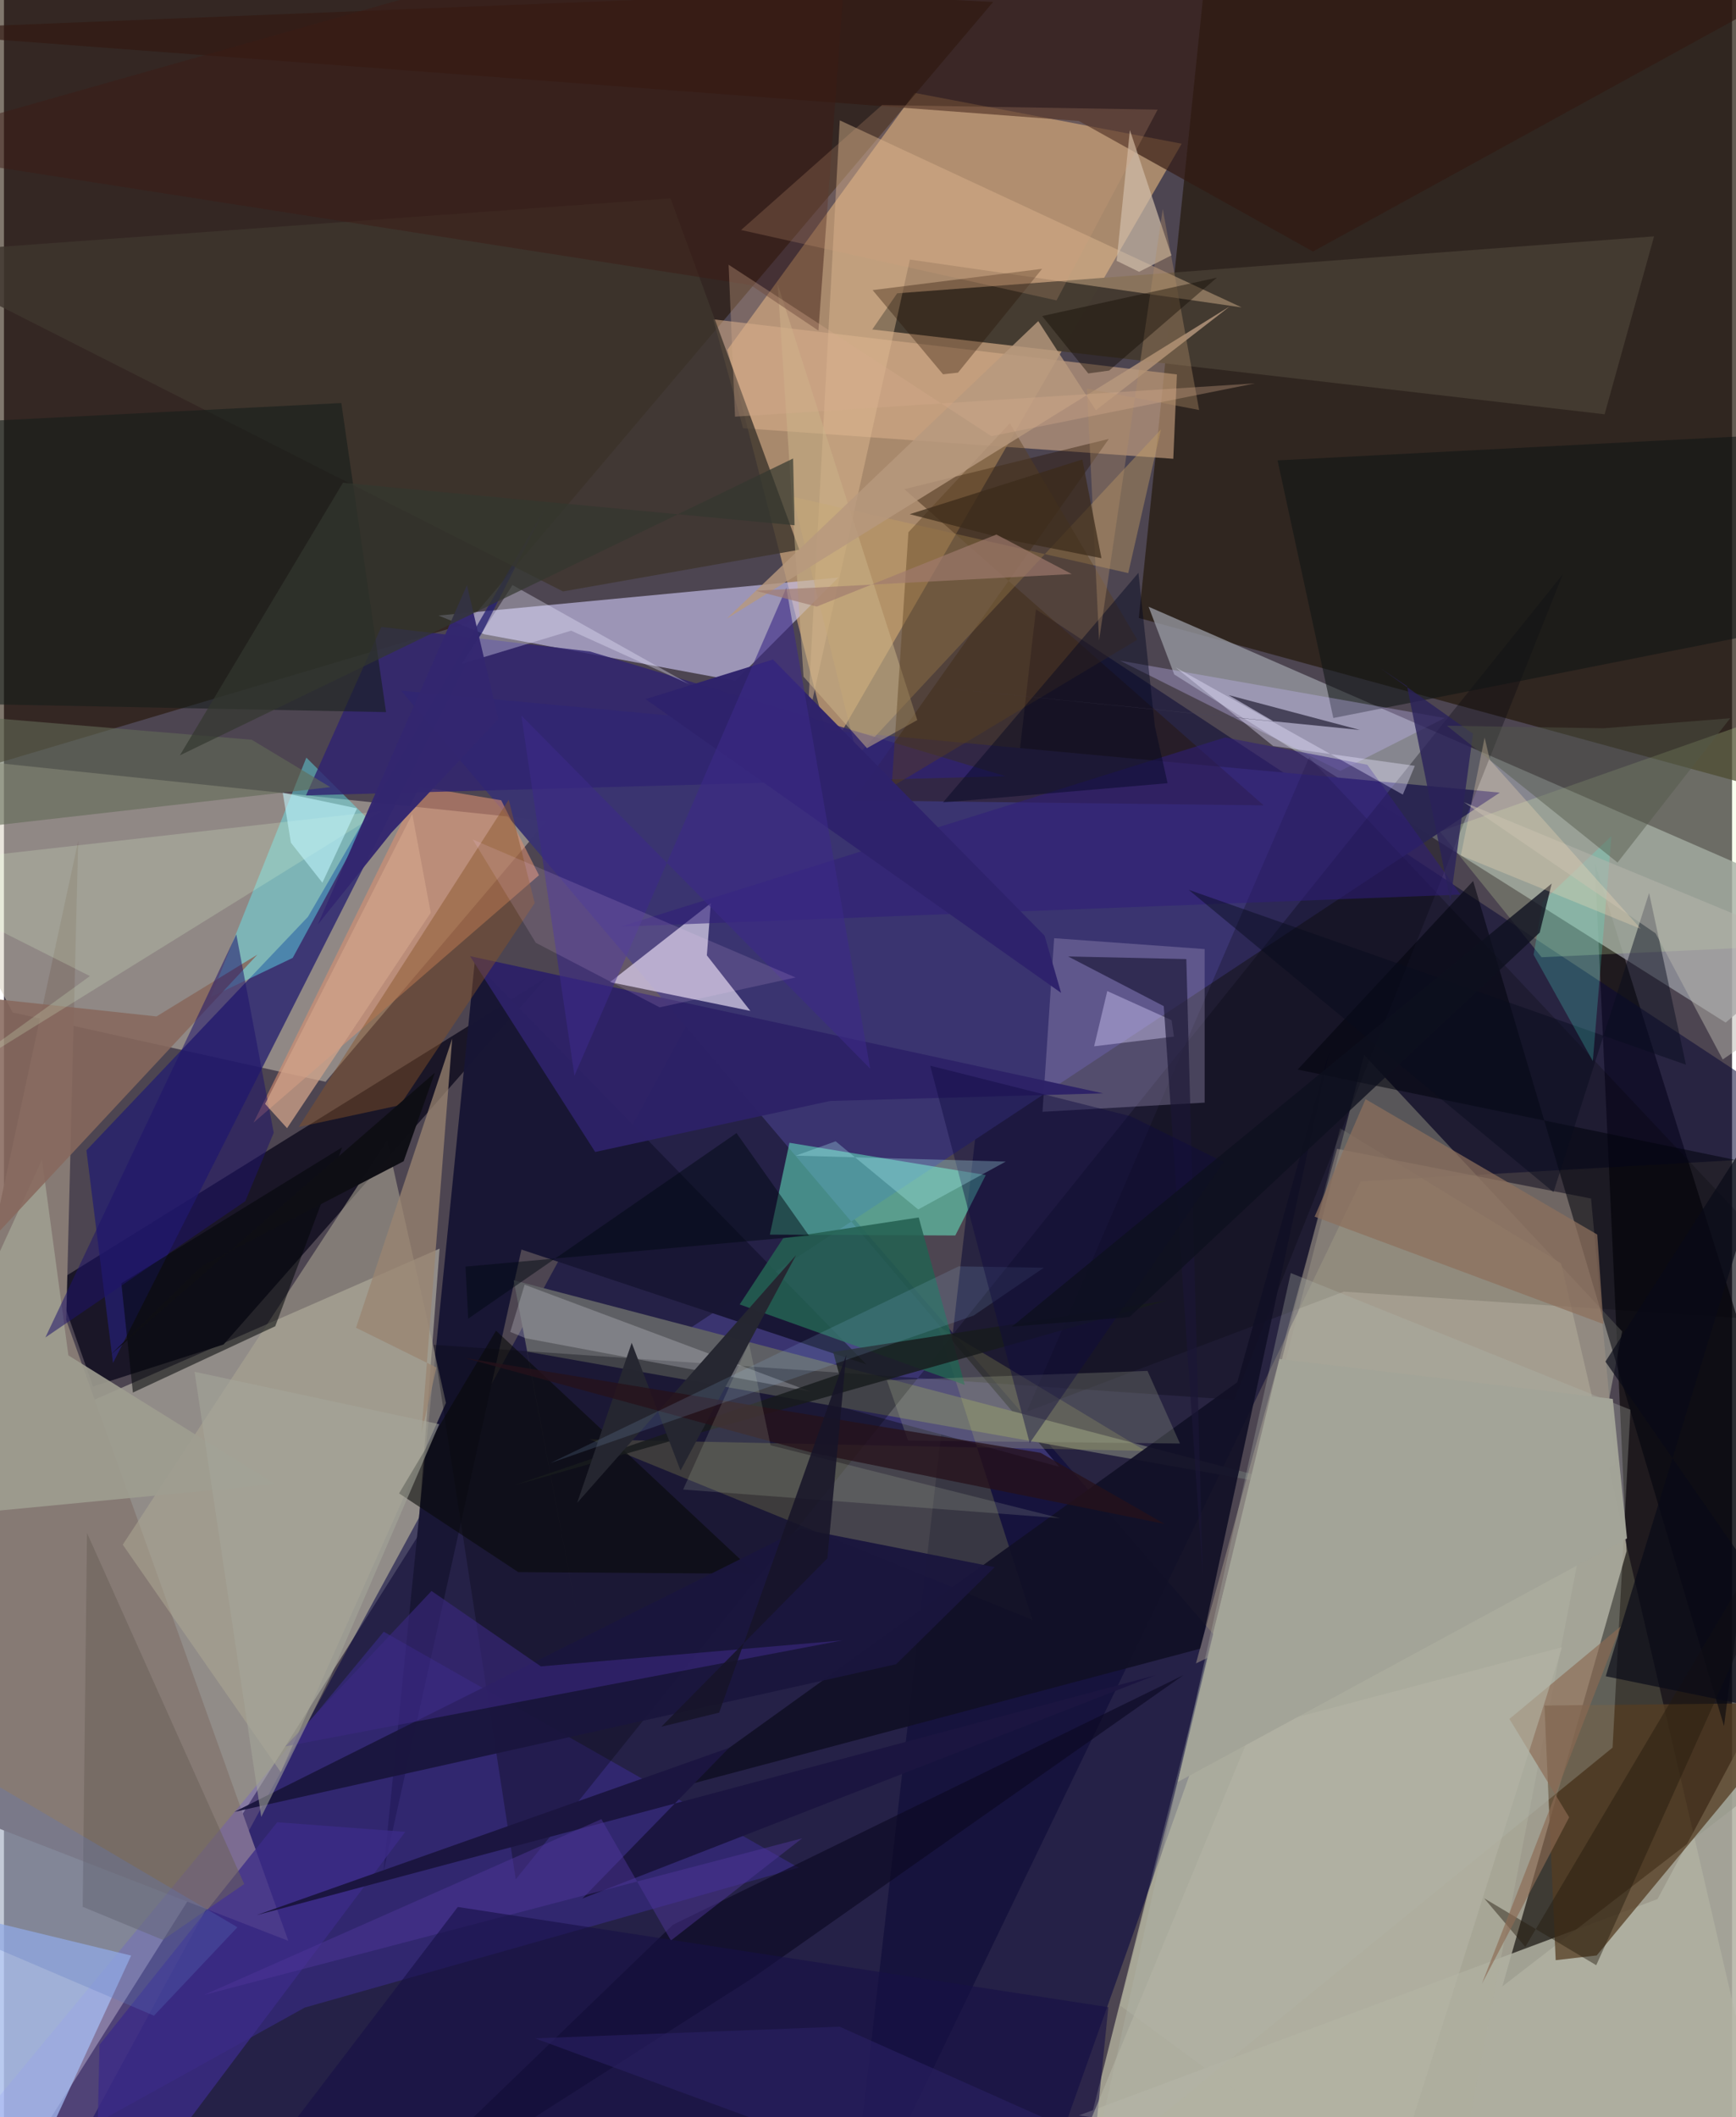<svg xmlns="http://www.w3.org/2000/svg" width="228" height="278" viewBox="0 0 836 1024"><path fill="#4d4551" d="M0 0h836v1024H0z"/><path fill="#d1d1b3" fill-opacity=".62" d="M521.45 1042.064l124.922-496.383 106.935 65.373L863.57 1086z"/><path fill="#d5d4c0" fill-opacity=".502" d="M210.742 603.91l-10.597 139.22L-16.26 1086-62 723.255z"/><path fill="#ebbc81" fill-opacity=".576" d="M350.007 169.145l49.871 194.07 169.865-293.71-129.19-24.576z"/><path fill="#00003f" fill-opacity=".525" d="M594.039 800.754l-90.189 254.032-467.325-18.59L330.25 495.852z"/><path fill="#060201" fill-opacity=".631" d="M898 827.29L724.872 960.765l60.113-210.484-15.307-332.656z"/><path fill="#251a0d" fill-opacity=".714" d="M549.001 298.903l32.776-316.477L896.09-62 898 394.155z"/><path fill="#d3cbb9" fill-opacity=".498" d="M262.704 396.912L-62 362.894 4.176 489.677l151.398 33.547z"/><path fill="#221200" fill-opacity=".573" d="M478.552.944L-35.9-25.286-62 386.645l286.206-85.191z"/><path fill="#0a0935" fill-opacity=".541" d="M408.279 1086l90.99-791.279L898 557.663l-241.575 13.758z"/><path fill="#9698a0" fill-opacity=".78" d="M894.881 442.217l-61.978 52.364-266.76-168.374-12.372-32.738z"/><path fill="#3b3571" fill-opacity=".996" d="M312.55 655.196l197.948 54.231-318.393-375.403 531.525 49.338z"/><path fill="#cac4f3" fill-opacity=".627" d="M232.377 306.778l-22.15-9.07 193.418-18.356-49.781 49.938z"/><path fill="#171425" fill-opacity=".941" d="M262.468 472.799L25.341 620.048l17.745 50.513 63.132-20.255z"/><path fill="#181634" fill-opacity=".984" d="M250.345 604.359l166.883 55.558-189.51-194.381-44.156 439.993z"/><path fill="#867a74" d="M35.923 406.711L-62 861.27l199.58 77.455L30.12 638.47z"/><path fill="#443a30" fill-opacity=".98" d="M798.286 114.316l-366.182 27.547-12.053 17.494 354.295 41.015z"/><path fill="#b0b1a2" fill-opacity=".863" d="M850.37 1071.357l-330.35-48.204 279.95-104.64L898 735.215z"/><path fill="#c7c0da" fill-opacity=".824" d="M341.958 436.863l-48.797 38.154 67.918 13.922-21.036-26.855z"/><path fill="#241e6f" fill-opacity=".765" d="M39.888 556.38l12.864 102.87 208.861-413.118L147.081 443.41z"/><path fill="#5b3cfc" fill-opacity=".224" d="M-62 1086l207.563-115.024 238.85-67.669L183.729 789.2z"/><path fill="#d8ae89" fill-opacity=".569" d="M357.559 207.107l208.128 14.794 1.759-40.8-224.3-26.655z"/><path fill="#5f6065" fill-opacity=".996" d="M639.171 722.26L253.05 653.736l24.193 127.31-30.644-161.82z"/><path fill="#67f6c9" fill-opacity=".498" d="M474.973 568.323l-14.739 29.24-89.703-.421 9.464-44.417z"/><path fill="#aead9d" fill-opacity=".553" d="M782.83 643.948l-124.84-133.7-118.026 459.763L697.359 1086z"/><path fill-opacity=".231" d="M648.161 624.74l241.657 16.136-258.397-274.532-136.575 316.42z"/><path fill="#aea893" fill-opacity=".549" d="M213.827 678.536l-79.918 178.581-76.431-110 127.898-195.286z"/><path fill="#331911" fill-opacity=".663" d="M-62 14.748l960-38.507-264.746 145.406L519.99 58.504z"/><path fill="#080812" fill-opacity=".329" d="M754.116 277.755L247.6 908.967l-39.802-258.549 387.383 26.615z"/><path fill="#a6bef5" fill-opacity=".722" d="M18.712 1038.624l42.826-92.776L-2.536 930.3l-12.18 135.28z"/><path fill="#f0f269" fill-opacity=".161" d="M497.651 783.568L451.79 641.194l100.474 60.564-268.874-5.572z"/><path fill="#dfbb94" fill-opacity=".443" d="M598.767 148.685l-194.43-90.473L388.64 349.84l49.62-224.296z"/><path fill="#a79bc1" fill-opacity=".341" d="M502.418 537.733l78.442-4.432-.003-74.272-72.809-5.249z"/><path fill="#62f0fa" fill-opacity=".42" d="M176.184 396.213L139.685 463.3l-39.679 19 46.283-115.865z"/><path fill="#111026" fill-opacity=".914" d="M578.956 797.348l62.149-288.586-44.454 159.782-273.536 196.763z"/><path fill="#271300" fill-opacity=".388" d="M435.56 236.583L609.396 389.52l-198.399-2.397 123.518-174.846z"/><path fill="#3e362e" fill-opacity=".82" d="M384.753 265.896L270.46 286.053-51.405 122.972l373.852-27.033z"/><path fill="#da9071" fill-opacity=".576" d="M240.546 387.061l18.277 36.26-138.086 119.68 80.3-162.573z"/><path fill="#543c22" fill-opacity=".749" d="M750.685 948.068l19.83-2.29 101.252-122.236-126.507 1.378z"/><path fill="#ddffb0" fill-opacity=".212" d="M743.857 462.978L898 455.834V330.698l-203.31 71.477z"/><path fill="#c2a064" fill-opacity=".416" d="M543.903 277.187l15.828-69.5-146.99 157.842-31.152-125.25z"/><path fill="#a19687" fill-opacity=".51" d="M779.597 708.388l-11.795-128.71-122.887-24.035-68.262 248.88z"/><path fill="#302371" fill-opacity=".808" d="M146.114 384.705l36.428-81.48 100.895 11.857 201.106 60.334z"/><path fill="#246152" fill-opacity=".871" d="M355.922 630.912l108.884 38.898-22.27-80.97-65.538 10.004z"/><path fill="#00020c" fill-opacity=".533" d="M832.113 834.827l34.365-267.836-240.625-49.67 84.894-91.196z"/><path fill="#2d2267" fill-opacity=".961" d="M225.479 462.456l60.532 94.71 113.692-24.674 132.059-3.676z"/><path fill="#9e9d90" fill-opacity=".902" d="M31.169 655.555l-12.766-94.737L-62 736.328l193.143-18.518z"/><path fill="#0f1515" fill-opacity=".557" d="M643.102 347.285L868.2 302.697l-23.188-91.888-228.881 11.858z"/><path fill="#151d19" fill-opacity=".561" d="M184.839 344.427l-21.63-149.506L-62 206.353l24.137 133.678z"/><path fill="#080a07" fill-opacity=".58" d="M363.69 761.185L238.044 643.594l-46.904 78.71 57.683 38.085z"/><path fill="#b1b8ad" fill-opacity=".302" d="M778.206 845.26l-252.47 205.7 96.786-435.246 164.32 66.128z"/><path fill="#d1beaa" fill-opacity=".698" d="M538.286 126.154l10.858 5.308 15.645-7.966-20.092-60.57z"/><path fill="#87685d" fill-opacity=".875" d="M-47.394 643.986L-62 477.008l135.796 14.607 48.816-29.915z"/><path fill="#e1e0e9" fill-opacity=".255" d="M390.337 673.139l-137.925-25.864-7.474-3.068 6.952-22.843z"/><path fill="#c8befe" fill-opacity=".325" d="M539.81 319.507l106.643 53.371 61.783-31.3-11.246 5.702z"/><path fill="#020709" fill-opacity=".541" d="M62.38 673.534l-5.593-52.864 106.843-65.775-32.386 86.564z"/><path fill="#998471" fill-opacity=".757" d="M170.33 642.183l46.513-139.814-14.91 191.012 7.3-31.966z"/><path fill="#cbb388" fill-opacity=".514" d="M386.803 327.286L374.3 137.417l67.536 210.862-24.343 13.575z"/><path fill="#0b0921" fill-opacity=".639" d="M362.136 956.709L570.6 810.213 323.592 930.98l-154.436 149.004z"/><path fill="#3c2b88" fill-opacity=".773" d="M44.048 1086l2.16-97 85.985-107.65L194.14 886z"/><path fill="#2f1e78" fill-opacity=".557" d="M298.437 448.157l406.206-15.468-45.08-62.798-68.82-13.22z"/><path fill="#e2ffd2" fill-opacity=".204" d="M-62 419.928l103.582 52.168-73.822 53.532 215.267-133.413z"/><path fill="#8d705c" fill-opacity=".718" d="M770.79 597.105l-112.083-65.473-24.65 56.825 139.735 51.955z"/><path fill="#875428" fill-opacity=".447" d="M256.76 436.79l-65.155 97.737-49.015 10.567 101.59-158.296z"/><path fill="#59401f" fill-opacity=".416" d="M486.63 204.702l61.64 104.724-118.801 71.126 8.085-123.13z"/><path fill="#1a153d" fill-opacity=".953" d="M479.323 757.959l-47.713 46.97-320.156 71.415 274.099-136.9z"/><path fill="#1e146a" fill-opacity=".537" d="M112.408 451.936L20.036 646.88l96.736-65.927 13.731-33.063z"/><path fill="#a5ab93" fill-opacity=".263" d="M437.342 696.763l-10.2-29.175 126.07-4.532 15.715 35.132z"/><path fill="#6a6058" fill-opacity=".525" d="M116.246 911.237L40.178 741.453l-2.084 180.8 38.78 16.008z"/><path fill="#3b2982" fill-opacity=".596" d="M405.58 793.403l-269.457 51.273 70.71-75.18 52.922 36.474z"/><path fill="#3d1b14" fill-opacity=".463" d="M361.213 137.87L-62 71.752 410.285-62l-16.272 221.89z"/><path fill="#1b1540" d="M557.176 810.23L122.258 926.268l228.502-80.893-70.94 72.868z"/><path fill="#b7987e" fill-opacity=".82" d="M500.365 155.317l-150.676 143.87L593.09 148.138l-64.845 50.291z"/><path fill="#d1a38a" fill-opacity=".741" d="M206.46 441.47l-8.932-47.728-71.207 140.172 10.636 11.746z"/><path fill="#171b1c" fill-opacity=".824" d="M404.03 664.656l-2.887-10.767 161.437-24.88-315.94 89.454z"/><path fill="#262731" fill-opacity=".992" d="M303.681 649.483l23.631 61.778 55.855-104.151-105.863 119.774z"/><path fill="#080b1e" fill-opacity=".463" d="M749.627 576.595L573.137 430.38 813.7 514.976l-17.823-83.059z"/><path fill="#2e226c" fill-opacity=".976" d="M503.442 452.582l7.978 27.642L310.36 338.13l61.649-19.133z"/><path fill="#000520" fill-opacity=".439" d="M556.77 351.233l6.16 27.58-108.665 9.31 94.569-111.07z"/><path fill="#eceaff" fill-opacity=".341" d="M221.587 321.027l52.784-15.993 57.249 25.94-85.593-48.015z"/><path fill="#626b57" fill-opacity=".604" d="M157.915 380.713l-38.063-22.925-172.695-14.414 8.848 60.364z"/><path fill="#dbd2ff" fill-opacity=".396" d="M527.4 506.064l38.605-4.697-1.134-7.932-31.113-14.084z"/><path fill="#4cfcdf" fill-opacity=".212" d="M768.646 513.232l8.994-108.816-33.215 31.595-4.426 25.746z"/><path fill="#241000" fill-opacity=".333" d="M420.231 140.318l34.071 40.72 7.239-.802 40.687-50.215z"/><path fill="#e8e5ff" fill-opacity=".388" d="M676.738 384.314l5.804-13.898-68.495-9.564-47.27-38.095z"/><path fill="#1a1635" fill-opacity=".659" d="M561.08 486.631l-46.264-24.028 57.182 1.276 7.961 298.78z"/><path fill="#332770" fill-opacity=".965" d="M239.162 347.85L223.983 283l-72.176 164.19 35.632-44.437z"/><path fill="#b7b6ae" fill-opacity=".49" d="M831.489 512.427L898 467.28l-191.766-79.309 92.792 63.465z"/><path fill="#b08f68" fill-opacity=".376" d="M578.185 198.303l-17.59-97.227-30.807 208.653-5.856-121.778z"/><path fill="#22190c" fill-opacity=".443" d="M770.294 950.503l124.834-277.467-159.146 268.579-19.906-23.48z"/><path fill="#26111a" fill-opacity=".769" d="M561.469 737.074l-59.936-34.378-278.614-45.889 168.193 45.873z"/><path fill="#3c2987" fill-opacity=".608" d="M419.062 516.885l-168.757-170.81 25.694 174.189 102.485-235.96z"/><path fill="#4f369b" fill-opacity=".467" d="M289.018 879.851l-192.26 85.036 289.403-75.769-63.5 49.44z"/><path fill="#99c9fd" fill-opacity=".145" d="M469.083 636.303l-204.826 71.35 197.612-95.157 41.188.662z"/><path fill="#33372f" fill-opacity=".694" d="M381.767 221.759l.728 32.295-218.5-20.569-78.896 131.858z"/><path fill="#d1a07c" fill-opacity=".22" d="M356.596 111.255l152.601 34.052 48.915-92.282-133.32-2.21z"/><path fill="#171045" fill-opacity=".596" d="M534.265 970.802l-314.707-48.468L94.782 1086h427.8z"/><path fill="#47435a" d="M614.363 348.982l-21.866-12.77 63.461 16.847-201.134-20.213z"/><path fill="#0e0b40" fill-opacity=".431" d="M545.051 539.872l-96.95-24.43 48.125 182.528 93.807-135.962z"/><path fill="#000912" fill-opacity=".482" d="M223.286 612.606l1.291 25.189 129.82-89.769 35.057 49.626z"/><path fill="#2a215b" fill-opacity=".788" d="M678.778 331.918l-13.038-8.82 44.951 31.795-10.937 80.888z"/><path fill="#0e101e" fill-opacity=".776" d="M487.601 641.663l261.16-214.312-5.811 23.705-198.46 185.956z"/><path fill="#dfedc9" fill-opacity=".141" d="M510.917 734.298l-140.044-35.25-10.474-49.481-31.827 70.87z"/><path fill="#b7fdff" fill-opacity=".275" d="M442.28 584.974l42.357-23.159-101.535-2.878 19.246-6.93z"/><path fill="#3b2a1a" fill-opacity=".718" d="M438.177 248.695l48.157 12.413 44.614 8.881-9.253-47.755z"/><path fill="#8c6953" fill-opacity=".647" d="M757.206 878.973l-28.902-47.582 53.85-44.775-67.206 172.943z"/><path fill="#0f0f15" fill-opacity=".988" d="M51.624 655.21l44.157-42.921 97.58-50.637 15.085-42.811z"/><path fill="#171428" fill-opacity=".859" d="M345.988 828.338l-27.95 6.805 80.305-81.447 9.11-98.292z"/><path fill="#525848" fill-opacity=".447" d="M698.073 351.011l82.534 66.171 54.501-69.786-61.322 4.849z"/><path fill="#110900" fill-opacity=".404" d="M524.56 180.614l10.109-1.384 52.09-44.93-84.496 18.552z"/><path fill="#c2f6fe" fill-opacity=".573" d="M134.874 383.435l35.915 7.546-16.735 35.95-15.228-19.337z"/><path fill="#a07a6e" fill-opacity=".663" d="M516.574 277.644l-152.928 8.072 29.522 7.663 86.943-34.854z"/><path fill="#a4a69b" fill-opacity=".565" d="M210.57 688.83L92.206 663.487l32.262 215.29 33.76-68.375z"/><path fill="#b4b5a6" fill-opacity=".588" d="M668.052 1067.607l85.725-270.9-149.882 39.52L500.7 1086z"/><path fill="#080a17" fill-opacity=".671" d="M774.752 658.562l89.63-140.063-89.485 292.242L898 835.995z"/><path fill="#ffd6ff" fill-opacity=".133" d="M226.82 406.055l156.152 66.71-65.76 14.451-59.923-31.23z"/><path fill="#ffe4bd" fill-opacity=".278" d="M716.303 356.728l2.53 10.803 73.039 81.739-87.056-35.515z"/><path fill="#2b2063" fill-opacity=".596" d="M256.922 985.888l147.346-5.649L641.414 1086l-183.092-26.01z"/><path fill="#a3a498" fill-opacity=".996" d="M778.305 676.613l-161.282-19.327-49.231 204.638 217.39-117.87z"/><path fill="#d5ac8f" fill-opacity=".333" d="M350.57 128.048l127.117 82.902 127.46-25.516-251.48 16.09z"/><path fill="#5a76c0" fill-opacity=".271" d="M-62 917.43l134.57 57.492 40.374-42.783L-62 829z"/></svg>
